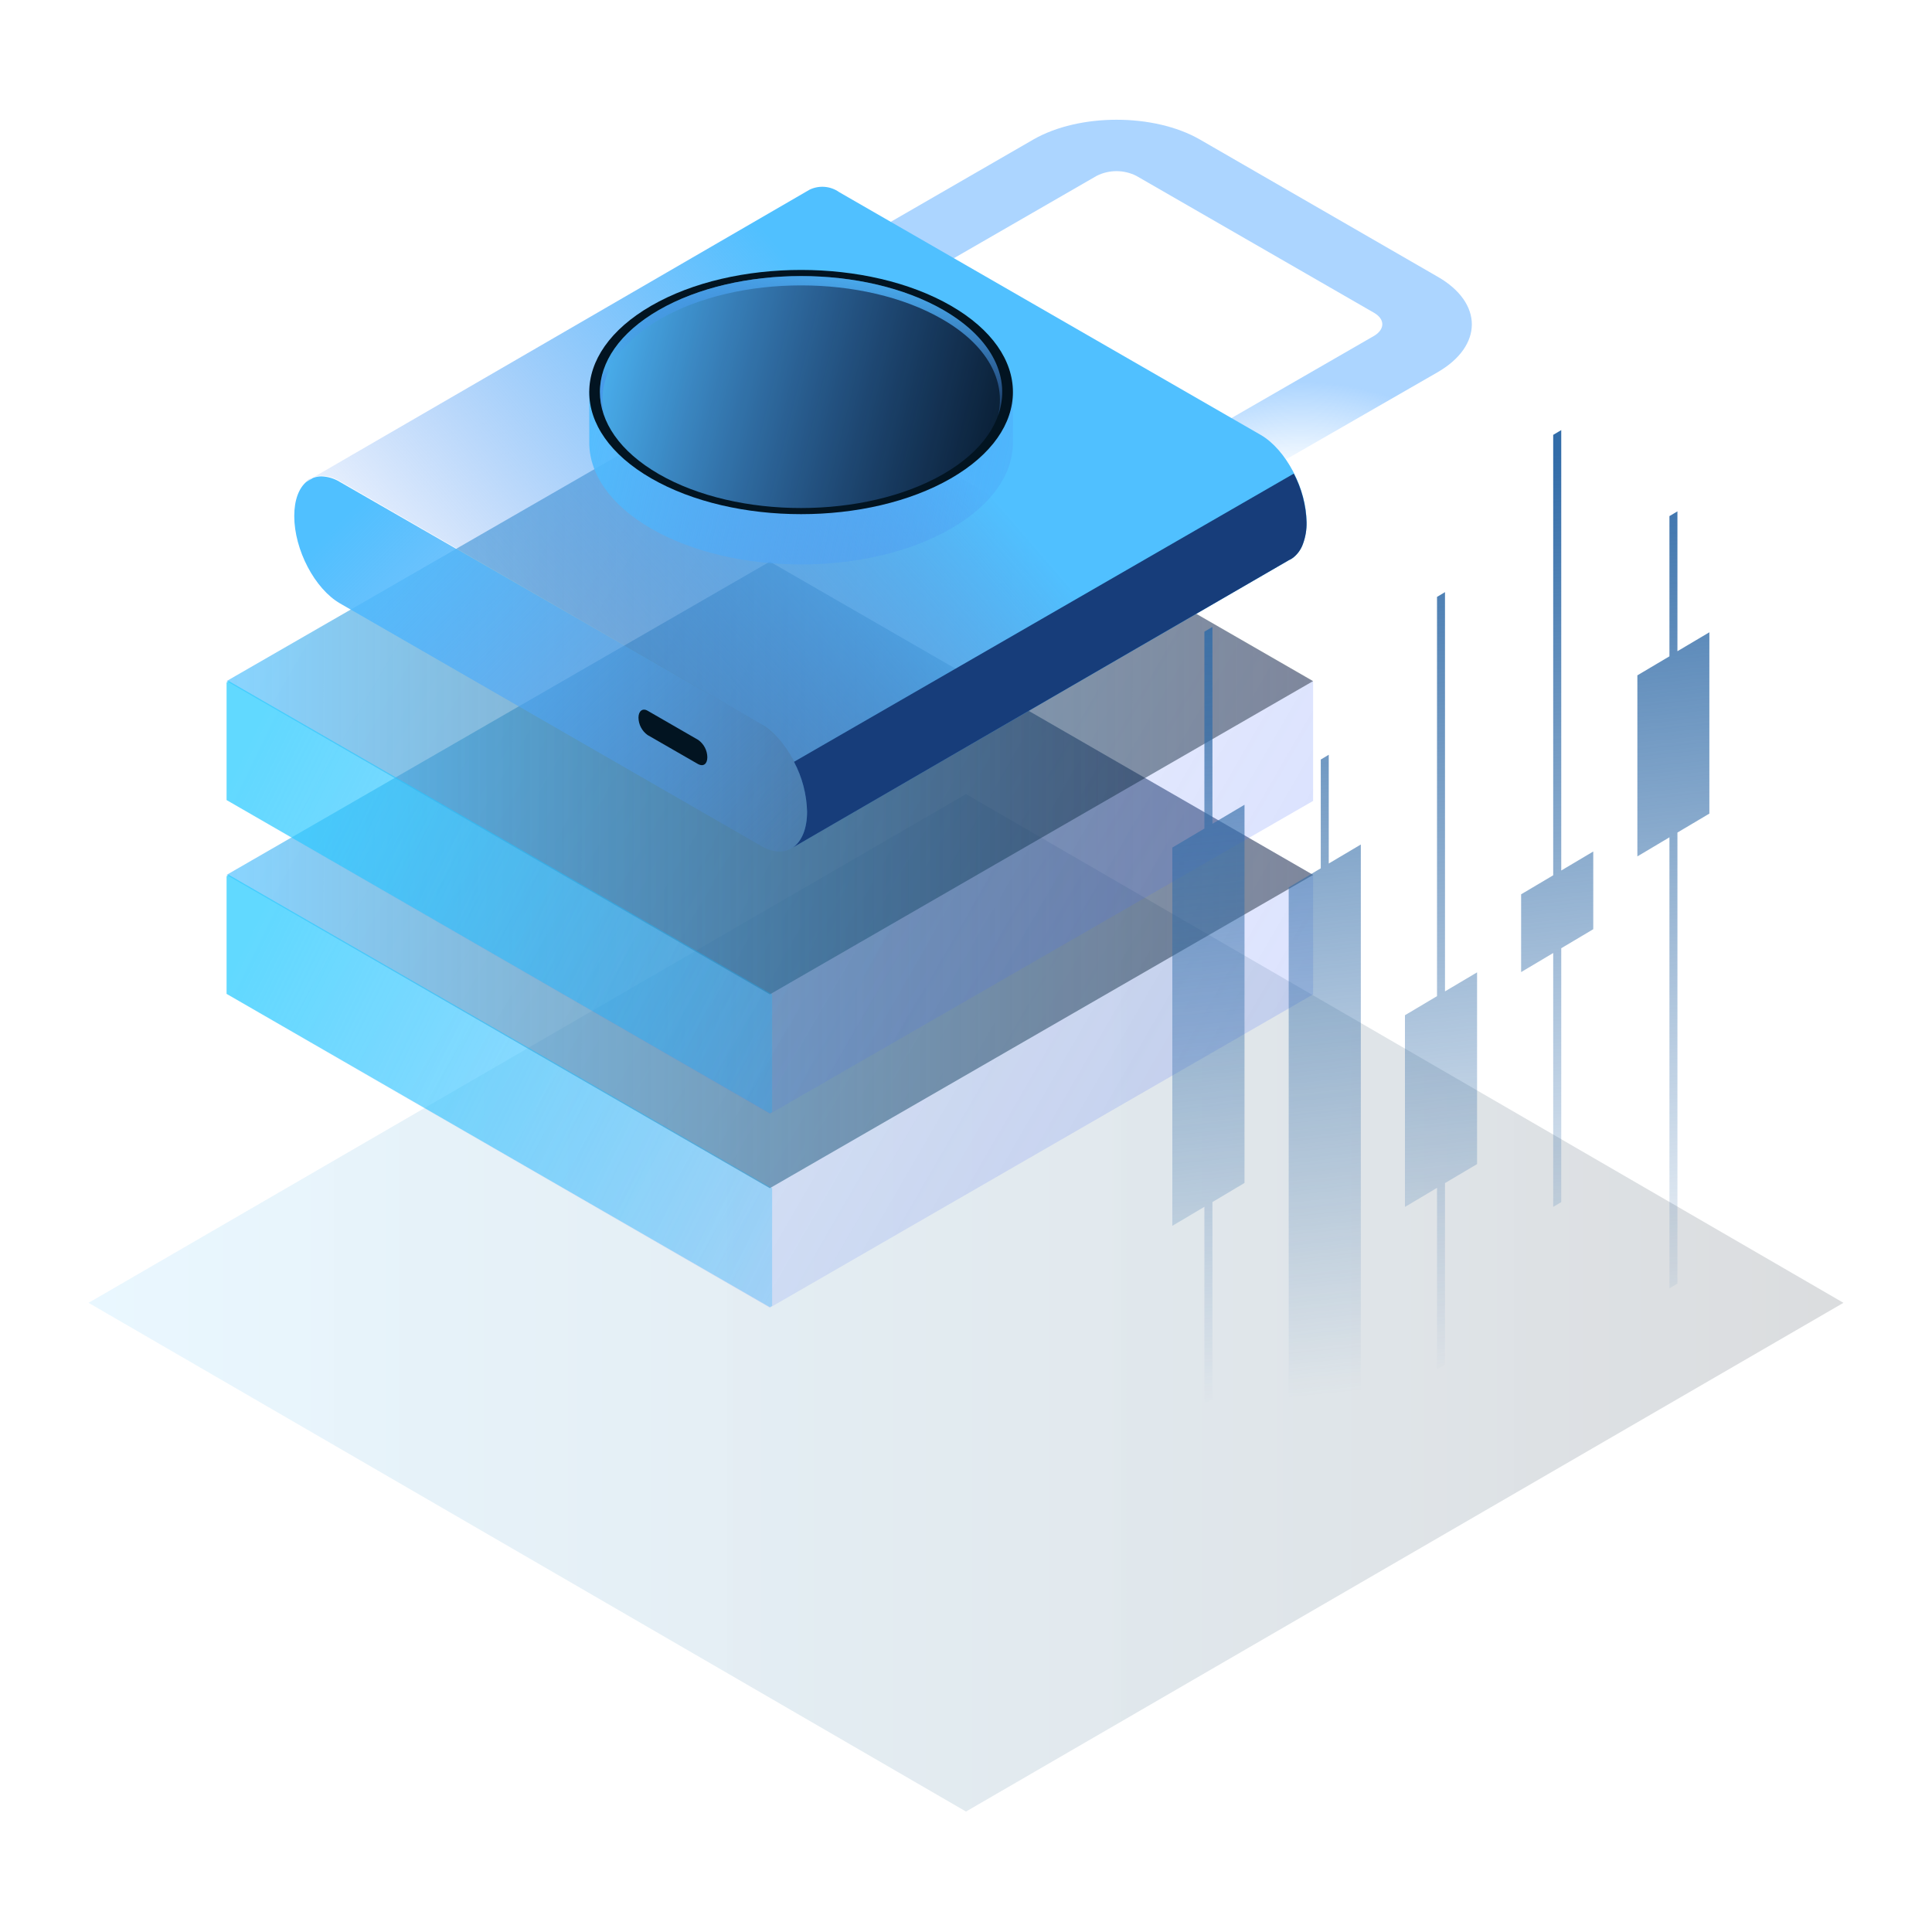 <svg width="1920" height="1920" viewBox="0 0 1920 1920" fill="none" xmlns="http://www.w3.org/2000/svg">
<rect width="1920" height="1920" />
<path opacity="0.25" d="M960 1800.29L1832 1294.73L960 789.166L88 1294.73L960 1800.29Z" fill="url(#paint0_linear_11_1138)"/>
<g clip-path="url(#clip0_11_1138)">
<path d="M765.061 558.119L1304.95 869.465V988.209L765.061 1299.56L225.168 988.209V869.465L765.061 558.119Z" fill="url(#paint1_linear_11_1138)"/>
<path opacity="0.75" d="M765.061 1180.81L1304.95 869.465L765.061 558.119L225.168 869.465L765.061 1180.81Z" fill="url(#paint2_linear_11_1138)"/>
<path d="M767.338 1297.74L765.061 1299.04L225.168 987.69V870.765L227.445 869.465L767.338 1180.81V1297.74Z" fill="url(#paint3_linear_11_1138)"/>
<path d="M765.061 365.842L1304.95 677.188V795.932L765.061 1106.95L225.168 795.608V676.863L765.061 365.842Z" fill="url(#paint4_linear_11_1138)"/>
<path opacity="0.75" d="M765.061 988.209L1304.95 676.863L765.061 365.842L225.168 676.863L765.061 988.209Z" fill="url(#paint5_linear_11_1138)"/>
<path d="M767.338 1105.13L765.061 1106.37L225.168 795.088V678.162L227.445 676.863L767.338 988.209V1105.13Z" fill="url(#paint6_linear_11_1138)"/>
<path d="M1197.11 503.099L1134.47 466.983L1365.58 333.753C1376.44 327.257 1376.44 317.188 1365.58 310.887L1129.33 174.799C1123.2 171.695 1116.42 170.077 1109.55 170.077C1102.68 170.077 1095.91 171.695 1089.78 174.799L858.795 308.029L796.089 271.912L1027.2 138.488C1072.74 112.504 1146.69 112.504 1192.16 138.488L1428.54 274.9C1474.08 300.884 1474.08 343.756 1428.54 370L1197.11 503.099Z" fill="url(#paint7_radial_11_1138)"/>
<path d="M1298.45 519.014C1298.62 526.342 1297.4 533.636 1294.87 540.515C1292.99 545.883 1289.63 550.611 1285.18 554.157C1283.87 555.185 1282.42 556.036 1280.89 556.69L788.153 842.118C796.739 836.012 802.073 823.669 802.073 806.52C802.073 773.067 781.713 734.157 756.54 719.671L337.96 478.285C332.502 474.946 326.274 473.067 319.877 472.829C317.034 472.816 314.212 473.323 311.551 474.323L804.545 188.506C809.227 186.241 814.433 185.275 819.617 185.709C824.801 186.144 829.773 187.962 834.011 190.974L1252.92 432.23C1277.89 446.715 1298.45 485.561 1298.45 519.014Z" fill="url(#paint8_linear_11_1138)"/>
<path d="M1298.45 519.014C1298.62 526.342 1297.4 533.636 1294.87 540.515C1292.99 545.883 1289.63 550.611 1285.18 554.157C1283.87 555.185 1282.42 556.036 1280.89 556.69L788.153 842.118C796.739 836.012 802.073 823.669 802.073 806.52C801.608 789.262 797.156 772.344 789.064 757.087L1285.76 470.685C1293.59 485.634 1297.92 502.156 1298.45 519.014Z" fill="#173D7A"/>
<path d="M802.073 806.52C802.073 823.669 796.739 836.012 788.153 842.118C784.171 844.845 779.452 846.295 774.623 846.275C768.242 846.067 762.027 844.186 756.605 840.818L337.961 599.693C312.787 585.207 292.427 546.297 292.427 512.843C292.427 496.863 297.046 484.976 304.721 478.61L311.226 474.907C313.887 473.907 316.709 473.401 319.552 473.413C325.949 473.651 332.177 475.53 337.635 478.87L756.605 719.671C770.705 728.897 781.964 741.849 789.129 757.087C797.198 772.349 801.628 789.267 802.073 806.52V806.52Z" fill="url(#paint9_linear_11_1138)"/>
<path d="M311.356 474.388L304.851 478.09C306.786 476.485 308.987 475.232 311.356 474.388V474.388Z" fill="url(#paint10_linear_11_1138)"/>
<path d="M693.899 759.425L643.553 730.454C640.797 728.482 638.543 725.891 636.972 722.889C635.402 719.888 634.559 716.561 634.511 713.175V713.175C634.511 706.679 638.544 703.431 643.553 706.29L693.899 735.326C696.659 737.295 698.916 739.885 700.487 742.887C702.058 745.889 702.899 749.218 702.941 752.605V752.605C702.941 759.296 698.908 762.089 693.899 759.425Z" fill="#021421"/>
<path fill-rule="evenodd" clip-rule="evenodd" d="M1196.91 627.755L1204.91 623.013V818.668L1236.78 799.765V1175.61L1204.91 1194.58V1390.24L1196.91 1394.98V1199.32L1165.04 1218.23V842.313L1196.91 823.41V627.755ZM1320.5 858.162L1352.37 839.26V1390.24L1320.5 1409.14V1517.3L1312.56 1522.04V1413.88L1280.69 1432.85V881.872L1312.56 862.904V754.814L1320.5 750.072V858.162ZM1436.02 985.221L1467.9 966.318V1156.84L1436.02 1175.74V1356L1428.09 1360.75V1180.49L1396.22 1199.45V1008.93L1428.09 989.963V593.197L1436.02 588.455V985.221ZM1551.55 865.113L1583.36 846.21V923.446L1551.55 942.349V1194.65L1543.55 1199.39V947.091L1511.67 966.059V888.758L1543.55 869.855V432.165L1551.55 427.423V865.113ZM1667.01 647.177L1698.88 628.274V808.469L1667.01 827.372V1275.59L1659.07 1280.33V832.114L1627.2 851.082V671.147L1659.07 652.244V512.908L1667.01 508.166V647.177Z" fill="url(#paint11_linear_11_1138)"/>
<path d="M585.596 388.513V438.466C585.075 469.906 605.63 501.411 647.26 525.38C729.48 572.8 862.762 572.8 944.982 525.38C985.637 501.995 1006.19 471.4 1006.65 440.934V390.721L585.596 388.513Z" fill="url(#paint12_linear_11_1138)"/>
<path d="M944.982 475.427C1027.2 428.073 1027.2 351.162 944.982 303.807C862.763 256.452 729.481 256.387 647.261 303.807C565.041 351.227 565.041 428.073 647.261 475.427C729.481 522.782 862.633 522.847 944.982 475.427Z" fill="#021421"/>
<path d="M937.436 471.14C1015.49 426.124 1015.49 353.11 937.436 308.094C859.38 263.078 732.863 263.143 654.741 308.094C576.619 353.046 576.684 426.124 654.741 471.14C732.798 516.156 859.38 516.091 937.436 471.14Z" fill="url(#paint13_linear_11_1138)"/>
<path d="M656.302 316.994C733.513 272.497 858.729 272.497 936.006 316.994C981.539 342.977 999.947 378.899 991.881 413.002C1004.89 376.301 987.003 336.611 937.567 308.094C859.51 263.143 732.993 263.143 654.871 308.094C605.5 336.611 587.482 376.301 600.557 413.002C592.426 378.834 610.899 343.172 656.302 316.994Z" fill="url(#paint14_linear_11_1138)"/>
</g>
<defs>
<linearGradient id="paint0_linear_11_1138" x1="88" y1="1294.73" x2="1832" y2="1294.73" gradientUnits="userSpaceOnUse">
<stop stop-color="#50C0FF" stop-opacity="0.5"/>
<stop offset="1" stop-color="#000B1B" stop-opacity="0.57"/>
</linearGradient>
<linearGradient id="paint1_linear_11_1138" x1="1414.1" y1="1303.84" x2="337.269" y2="679.939" gradientUnits="userSpaceOnUse">
<stop stop-color="#5076FF" stop-opacity="0.25"/>
<stop offset="1" stop-color="#455FE4" stop-opacity="0"/>
</linearGradient>
<linearGradient id="paint2_linear_11_1138" x1="225.168" y1="869.075" x2="1304.95" y2="869.857" gradientUnits="userSpaceOnUse">
<stop stop-color="#50C0FF" stop-opacity="0.9"/>
<stop offset="1" stop-color="#000B1B" stop-opacity="0.57"/>
</linearGradient>
<linearGradient id="paint3_linear_11_1138" x1="235.056" y1="957.094" x2="1064.82" y2="1361.96" gradientUnits="userSpaceOnUse">
<stop stop-color="#30CDFF" stop-opacity="0.76"/>
<stop offset="1" stop-color="#00A3FF" stop-opacity="0"/>
</linearGradient>
<linearGradient id="paint4_linear_11_1138" x1="1414.1" y1="1111.24" x2="337.269" y2="487.338" gradientUnits="userSpaceOnUse">
<stop stop-color="#5076FF" stop-opacity="0.25"/>
<stop offset="1" stop-color="#455FE4" stop-opacity="0"/>
</linearGradient>
<linearGradient id="paint5_linear_11_1138" x1="225.168" y1="676.474" x2="1304.95" y2="677.255" gradientUnits="userSpaceOnUse">
<stop stop-color="#50C0FF" stop-opacity="0.9"/>
<stop offset="1" stop-color="#000B1B" stop-opacity="0.57"/>
</linearGradient>
<linearGradient id="paint6_linear_11_1138" x1="235.056" y1="764.492" x2="1064.82" y2="1169.36" gradientUnits="userSpaceOnUse">
<stop stop-color="#30CDFF" stop-opacity="0.76"/>
<stop offset="1" stop-color="#00A3FF" stop-opacity="0"/>
</linearGradient>
<radialGradient id="paint7_radial_11_1138" cx="0" cy="0" r="1" gradientUnits="userSpaceOnUse" gradientTransform="translate(1292.4 658.61) scale(279.834 279.451)">
<stop stop-color="white" stop-opacity="0"/>
<stop offset="0.67" stop-color="#3E9DFF" stop-opacity="0"/>
<stop offset="1" stop-color="#3E9DFF" stop-opacity="0.43"/>
</radialGradient>
<linearGradient id="paint8_linear_11_1138" x1="917.272" y1="411.443" x2="381.455" y2="875.776" gradientUnits="userSpaceOnUse">
<stop stop-color="#50C0FF"/>
<stop offset="0.81" stop-color="#4982EE" stop-opacity="0"/>
<stop offset="0.86" stop-color="#4877EB" stop-opacity="0.28"/>
<stop offset="1" stop-color="#455FE4" stop-opacity="0.25"/>
</linearGradient>
<linearGradient id="paint9_linear_11_1138" x1="373.346" y1="483.157" x2="914.698" y2="1033.9" gradientUnits="userSpaceOnUse">
<stop stop-color="#50C0FF"/>
<stop offset="0.81" stop-color="#4982EE" stop-opacity="0"/>
<stop offset="0.86" stop-color="#4877EB" stop-opacity="0.28"/>
<stop offset="1" stop-color="#455FE4" stop-opacity="0.25"/>
</linearGradient>
<linearGradient id="paint10_linear_11_1138" x1="305.046" y1="476.271" x2="311.356" y2="476.271" gradientUnits="userSpaceOnUse">
<stop stop-color="#50C0FF"/>
<stop offset="0.81" stop-color="#4982EE" stop-opacity="0"/>
<stop offset="0.86" stop-color="#4877EB" stop-opacity="0.28"/>
<stop offset="1" stop-color="#455FE4" stop-opacity="0.25"/>
</linearGradient>
<linearGradient id="paint11_linear_11_1138" x1="1385.22" y1="467.762" x2="1477.47" y2="1370.13" gradientUnits="userSpaceOnUse">
<stop stop-color="#326CA8"/>
<stop offset="1" stop-color="#326CA8" stop-opacity="0"/>
</linearGradient>
<linearGradient id="paint12_linear_11_1138" x1="546.502" y1="405.792" x2="1247.37" y2="552.136" gradientUnits="userSpaceOnUse">
<stop stop-color="#50C0FF"/>
<stop offset="0.81" stop-color="#4982EE" stop-opacity="0"/>
<stop offset="0.86" stop-color="#4877EB" stop-opacity="0.28"/>
<stop offset="1" stop-color="#455FE4" stop-opacity="0.25"/>
</linearGradient>
<linearGradient id="paint13_linear_11_1138" x1="566.276" y1="333.103" x2="1150.9" y2="477.227" gradientUnits="userSpaceOnUse">
<stop stop-color="#50C0FF"/>
<stop offset="0.81" stop-color="#4982EE" stop-opacity="0"/>
<stop offset="0.86" stop-color="#4877EB" stop-opacity="0.28"/>
<stop offset="1" stop-color="#455FE4" stop-opacity="0.25"/>
</linearGradient>
<linearGradient id="paint14_linear_11_1138" x1="827.442" y1="248.397" x2="784.363" y2="443.038" gradientUnits="userSpaceOnUse">
<stop stop-color="#50C0FF"/>
<stop offset="0.81" stop-color="#4982EE" stop-opacity="0"/>
<stop offset="0.86" stop-color="#4877EB" stop-opacity="0.28"/>
<stop offset="1" stop-color="#455FE4" stop-opacity="0.25"/>
</linearGradient>
<clipPath id="clip0_11_1138">
<rect width="1473.58" height="1403.04" fill="white" transform="translate(225.168 119)"/>
</clipPath>
</defs>
</svg>
